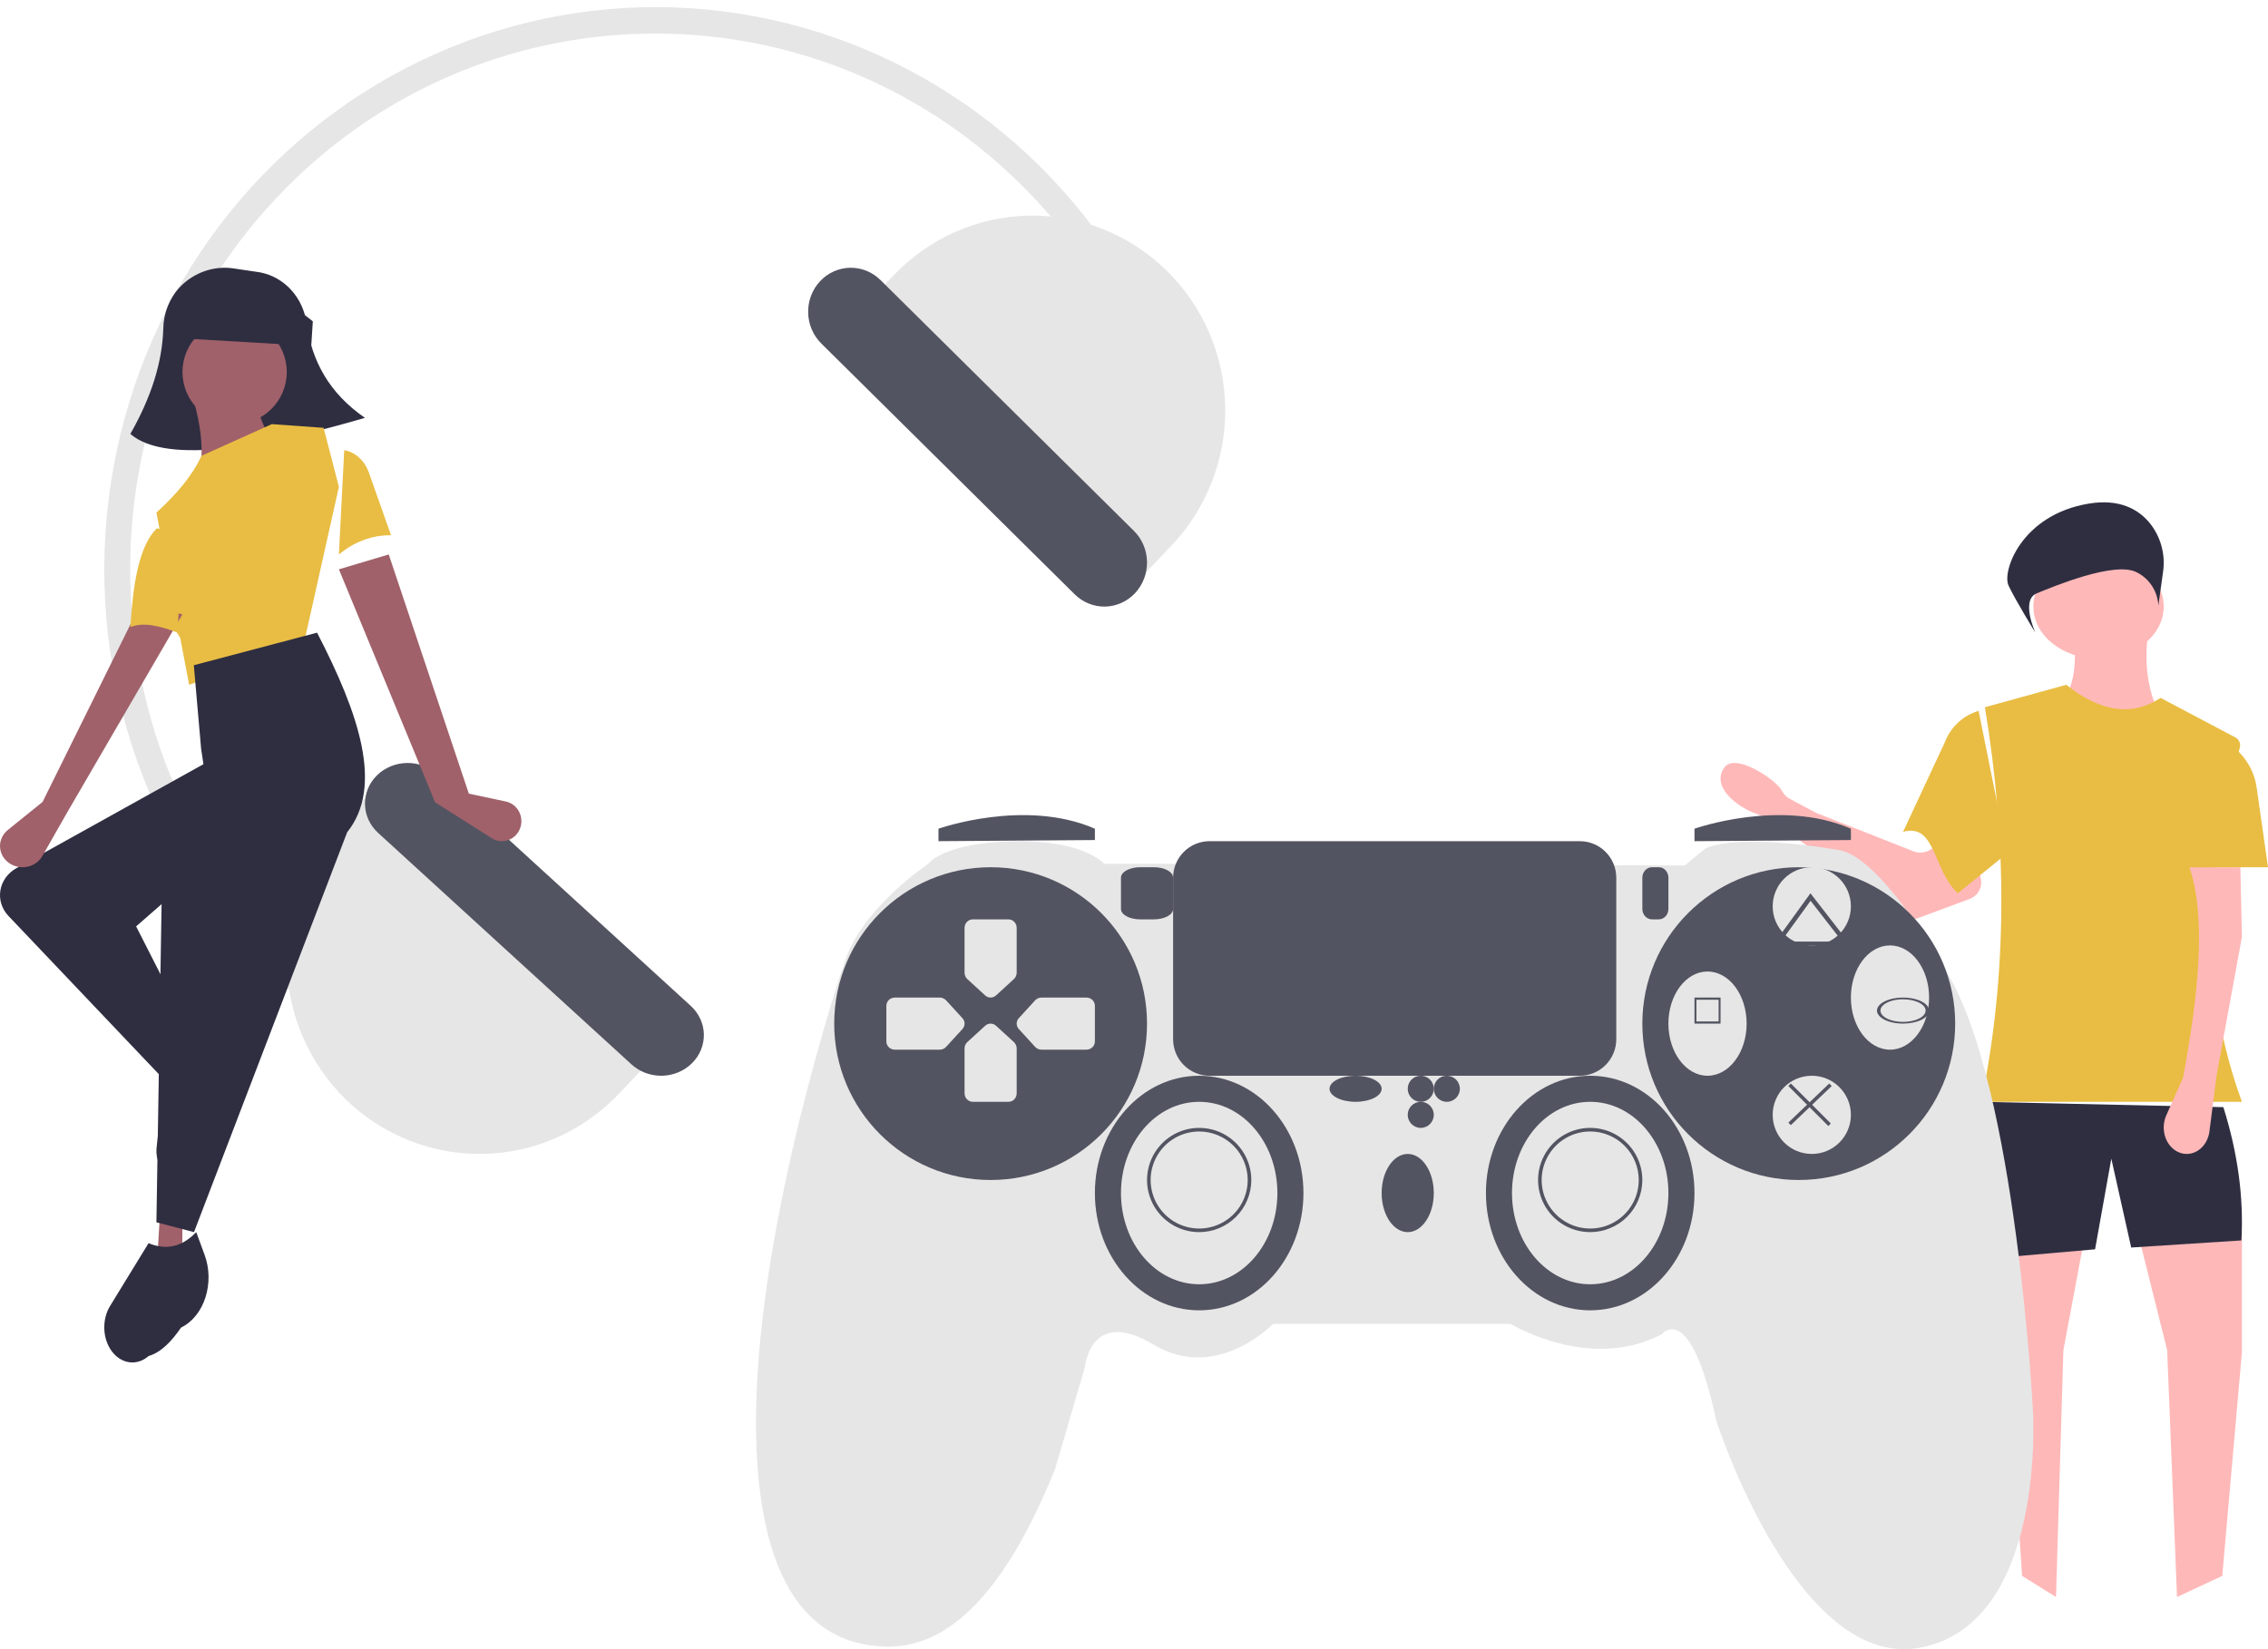 <svg width="110" height="80" viewBox="0 0 110 80" fill="none" xmlns="http://www.w3.org/2000/svg">
  <path
    d="M99.885 34.226C101.396 35.931 103.082 36.203 104.942 35.042C104.162 33.696 103.976 32.232 104.184 30.69H100.559C100.72 32.045 100.677 33.307 99.885 34.226Z"
    fill="#FFB8B8" />
  <path d="M105.587 77.471L107.782 76.445L108.736 65.585V59.856L103.678 59.77L105.11 65.499L105.587 77.471Z"
    fill="#FFB8B8" />
  <path d="M99.718 77.471L98.072 76.445L97.356 65.585V59.856L101.149 59.77L100.076 65.499L99.718 77.471Z"
    fill="#FFB8B8" />
  <path
    d="M96.706 61.034L101.613 60.603L102.401 56.207L103.365 60.517L108.711 60.172C108.828 58.078 108.531 55.922 107.835 53.707L96.092 53.448L96.706 61.034Z"
    fill="#2F2E41" />
  <path
    d="M92.162 44.419L86.106 39.877C86.043 39.83 85.974 39.791 85.901 39.762L85.02 39.413C84.314 39.133 82.967 38.201 83.624 37.241C84.153 36.468 86.18 37.854 86.429 38.367C86.508 38.529 86.637 38.662 86.799 38.748L88.029 39.404C88.059 39.42 88.09 39.435 88.121 39.447L92.807 41.297C92.937 41.349 93.077 41.369 93.217 41.357C93.356 41.344 93.491 41.3 93.609 41.227L94.459 40.702C94.58 40.627 94.717 40.583 94.86 40.571C95.003 40.56 95.146 40.583 95.278 40.638C95.409 40.693 95.525 40.778 95.615 40.887C95.705 40.995 95.767 41.123 95.794 41.26L96.075 42.64C96.115 42.839 96.082 43.045 95.982 43.222C95.881 43.4 95.719 43.536 95.525 43.609L93.013 44.541C92.872 44.594 92.72 44.61 92.571 44.589C92.422 44.567 92.281 44.509 92.162 44.419V44.419Z"
    fill="#FFB8B8" />
  <path
    d="M92.299 40.352C93.9 39.912 93.732 42.206 94.954 43.333L97.356 41.389L95.965 34.483C95.591 34.592 95.248 34.789 94.962 35.058C94.675 35.327 94.454 35.66 94.315 36.032L92.299 40.352Z"
    fill="#E9BD43" />
  <path
    d="M96.092 53.448H108.736C106.689 47.87 106.889 42.132 108.631 36.285C108.66 36.188 108.655 36.084 108.616 35.99C108.578 35.897 108.508 35.82 108.419 35.773L104.79 33.853C103.366 34.791 101.835 34.503 100.217 33.218L96.271 34.307C97.346 40.833 97.376 47.225 96.092 53.448Z"
    fill="#E9BD43" />
  <path
    d="M101.782 31.954C103.527 31.954 104.942 30.822 104.942 29.425C104.942 28.029 103.527 26.896 101.782 26.896C100.036 26.896 98.621 28.029 98.621 29.425C98.621 30.822 100.036 31.954 101.782 31.954Z"
    fill="#FFB8B8" />
  <path
    d="M105.882 52.281L105.066 54.106C104.994 54.267 104.953 54.444 104.944 54.625C104.936 54.806 104.961 54.987 105.017 55.156C105.074 55.325 105.161 55.478 105.273 55.605C105.385 55.733 105.519 55.832 105.666 55.895V55.895C105.822 55.963 105.989 55.989 106.155 55.972C106.321 55.955 106.482 55.896 106.625 55.798C106.768 55.701 106.891 55.568 106.984 55.409C107.076 55.249 107.137 55.068 107.161 54.879L107.502 52.192L108.736 45.443L108.659 42.069H106.19C107.032 44.579 106.614 48.281 105.882 52.281Z"
    fill="#FFB8B8" />
  <path
    d="M106.207 42.069H110L109.449 38.197C109.375 37.672 109.16 37.173 108.825 36.745C108.489 36.317 108.044 35.974 107.53 35.747L106.207 42.069Z"
    fill="#E9BD43" />
  <path
    d="M104.909 27.753C104.972 27.328 104.946 26.894 104.831 26.48C104.717 26.066 104.517 25.681 104.245 25.35C103.707 24.708 102.804 24.183 101.306 24.43C98.037 24.972 97.095 27.713 97.415 28.402C97.735 29.092 98.717 30.69 98.717 30.69C98.717 30.69 97.996 29.108 98.778 28.786C99.56 28.464 102.586 27.195 103.642 27.767C103.941 27.918 104.194 28.146 104.377 28.428C104.56 28.711 104.665 29.037 104.683 29.373L104.909 27.753Z"
    fill="#2F2E41" />
  <path
    d="M55.632 15.269L54.509 15.851C53.215 13.251 51.501 10.892 49.438 8.873C39.311 -1.064 23.15 -0.739 13.413 9.597C3.676 19.934 3.995 36.428 14.123 46.366C16.05 48.261 18.259 49.834 20.666 51.027L20.117 52.184C16.3 50.293 12.98 47.502 10.429 44.042C7.879 40.582 6.171 36.552 5.448 32.285C4.726 28.019 5.008 23.638 6.272 19.505C7.536 15.371 9.745 11.604 12.717 8.515C15.69 5.425 19.34 3.102 23.366 1.737C27.392 0.372 31.678 0.004 35.871 0.664C40.064 1.324 44.043 2.992 47.479 5.532C50.915 8.072 53.71 11.409 55.632 15.269V15.269Z"
    fill="#E6E6E6" />
  <path
    d="M16.518 39.969C14.799 41.777 13.861 44.201 13.91 46.708C13.959 49.215 14.99 51.6 16.778 53.338C18.566 55.076 20.963 56.025 23.443 55.975C25.922 55.926 28.281 54.882 29.999 53.075L31.609 51.382L18.128 38.276L16.518 39.969Z"
    fill="#E6E6E6" />
  <path
    d="M18.279 37.615C17.898 37.992 17.691 38.497 17.702 39.019C17.712 39.541 17.941 40.038 18.336 40.401L30.629 51.634C31.026 51.996 31.557 52.194 32.106 52.184C32.656 52.173 33.179 51.956 33.559 51.579C33.941 51.203 34.148 50.698 34.138 50.175C34.127 49.653 33.898 49.156 33.502 48.794L21.209 37.56C20.812 37.199 20.281 37.002 19.732 37.012C19.182 37.022 18.66 37.239 18.279 37.615Z"
    fill="#535461" />
  <path
    d="M55.206 28.161L56.816 26.468C58.534 24.66 59.472 22.236 59.423 19.729C59.375 17.222 58.343 14.837 56.555 13.099C55.67 12.238 54.626 11.562 53.482 11.11C52.339 10.658 51.118 10.437 49.891 10.462C47.411 10.511 45.053 11.554 43.334 13.362L41.724 15.055L55.206 28.161Z"
    fill="#E6E6E6" />
  <path
    d="M39.773 13.643C39.392 14.051 39.185 14.598 39.196 15.164C39.206 15.729 39.435 16.267 39.831 16.66L52.124 28.831C52.521 29.222 53.052 29.436 53.601 29.425C54.15 29.413 54.673 29.178 55.054 28.77C55.434 28.362 55.642 27.816 55.632 27.25C55.621 26.684 55.393 26.146 54.997 25.754L42.703 13.583C42.307 13.191 41.775 12.978 41.226 12.989C40.677 13 40.154 13.235 39.773 13.643V13.643Z"
    fill="#535461" />
  <path d="M45.517 40.805V40.2C45.517 40.2 49.703 38.716 53.103 40.2V40.75L45.517 40.805Z" fill="#535461" />
  <path d="M82.184 40.805V40.2C82.184 40.2 86.369 38.716 89.77 40.2V40.75L82.184 40.805Z" fill="#535461" />
  <path
    d="M57.567 41.9H53.558C53.558 41.9 52.534 40.725 49.122 40.809C45.71 40.893 45.028 41.9 45.028 41.9C45.028 41.9 41.658 44.123 40.891 46.892C40.891 46.892 36.754 59.1 36.668 68.666C36.583 78.231 40.336 79.574 42.298 79.825C44.26 80.077 47.758 79.742 51.17 71.267L52.62 66.317C52.62 66.317 52.876 63.38 55.947 65.226C59.017 67.072 61.747 64.219 61.747 64.219H73.263C73.263 64.219 77.102 66.568 80.599 64.722C80.599 64.722 81.964 62.96 83.243 68.918C83.243 68.918 87.167 81.168 93.224 79.909C99.28 78.651 98.598 68.414 98.598 68.414C98.598 68.414 97.787 52.766 94.46 47.228C94.46 47.228 91.262 41.48 89.129 41.228C89.129 41.228 84.523 40.389 82.731 41.145L81.708 41.984L57.567 41.9Z"
    fill="#E6E6E6" />
  <path
    d="M48.046 57.241C52.236 57.241 55.632 53.845 55.632 49.655C55.632 45.465 52.236 42.069 48.046 42.069C43.856 42.069 40.46 45.465 40.46 49.655C40.46 53.845 43.856 57.241 48.046 57.241Z"
    fill="#535461" />
  <path
    d="M87.242 57.241C91.431 57.241 94.828 53.845 94.828 49.655C94.828 45.465 91.431 42.069 87.242 42.069C83.052 42.069 79.655 45.465 79.655 49.655C79.655 53.845 83.052 57.241 87.242 57.241Z"
    fill="#535461" />
  <path
    d="M49.172 47.496L48.309 48.287C48.236 48.354 48.142 48.391 48.045 48.391C47.948 48.391 47.854 48.354 47.781 48.287L46.917 47.496C46.875 47.458 46.841 47.41 46.817 47.357C46.794 47.304 46.782 47.246 46.782 47.188V45.012C46.782 44.902 46.824 44.797 46.899 44.719C46.974 44.641 47.075 44.598 47.181 44.598H48.91C49.016 44.597 49.118 44.641 49.193 44.718C49.268 44.796 49.31 44.901 49.31 45.011V47.187C49.31 47.245 49.297 47.303 49.273 47.357C49.249 47.41 49.215 47.458 49.172 47.496Z"
    fill="#E6E6E6" />
  <path
    d="M49.172 50.549L48.309 49.759C48.236 49.692 48.142 49.655 48.045 49.655C47.948 49.655 47.854 49.692 47.781 49.759L46.917 50.55C46.875 50.589 46.841 50.636 46.817 50.689C46.794 50.742 46.782 50.8 46.782 50.858V53.033C46.781 53.143 46.823 53.249 46.898 53.326C46.973 53.404 47.074 53.448 47.18 53.448H48.91C49.016 53.449 49.118 53.405 49.193 53.328C49.268 53.25 49.31 53.145 49.31 53.035V50.859C49.31 50.8 49.297 50.742 49.273 50.689C49.249 50.635 49.215 50.588 49.172 50.549V50.549Z"
    fill="#E6E6E6" />
  <path
    d="M45.887 50.783L46.678 49.919C46.745 49.846 46.782 49.752 46.782 49.654C46.782 49.557 46.745 49.463 46.678 49.39L45.887 48.526C45.848 48.484 45.8 48.45 45.747 48.427C45.694 48.403 45.636 48.391 45.578 48.391H43.403C43.293 48.391 43.188 48.433 43.11 48.508C43.032 48.583 42.989 48.685 42.989 48.791V50.52C42.988 50.625 43.032 50.727 43.109 50.802C43.187 50.877 43.292 50.919 43.402 50.919H45.579C45.637 50.919 45.695 50.906 45.748 50.883C45.801 50.859 45.848 50.825 45.887 50.783V50.783Z"
    fill="#E6E6E6" />
  <path
    d="M50.204 50.783L49.414 49.919C49.347 49.846 49.31 49.752 49.31 49.654C49.31 49.557 49.347 49.463 49.414 49.39L50.205 48.526C50.244 48.484 50.291 48.45 50.344 48.427C50.398 48.403 50.455 48.391 50.514 48.391H52.688C52.798 48.391 52.904 48.432 52.982 48.507C53.059 48.582 53.103 48.683 53.103 48.789V50.52C53.104 50.625 53.06 50.727 52.983 50.802C52.905 50.877 52.8 50.919 52.69 50.919H50.514C50.456 50.919 50.398 50.907 50.344 50.884C50.29 50.86 50.242 50.826 50.204 50.783V50.783Z"
    fill="#E6E6E6" />
  <path
    d="M58.161 63.563C60.954 63.563 63.218 61.016 63.218 57.874C63.218 54.731 60.954 52.184 58.161 52.184C55.368 52.184 53.103 54.731 53.103 57.874C53.103 61.016 55.368 63.563 58.161 63.563Z"
    fill="#535461" />
  <path
    d="M77.126 63.563C79.919 63.563 82.184 61.016 82.184 57.874C82.184 54.731 79.919 52.184 77.126 52.184C74.333 52.184 72.069 54.731 72.069 57.874C72.069 61.016 74.333 63.563 77.126 63.563Z"
    fill="#535461" />
  <path
    d="M58.161 62.299C60.256 62.299 61.954 60.318 61.954 57.873C61.954 55.429 60.256 53.448 58.161 53.448C56.066 53.448 54.368 55.429 54.368 57.873C54.368 60.318 56.066 62.299 58.161 62.299Z"
    fill="#E6E6E6" />
  <path
    d="M58.161 59.77C57.661 59.77 57.172 59.622 56.756 59.344C56.34 59.066 56.016 58.671 55.825 58.209C55.633 57.747 55.583 57.239 55.681 56.748C55.778 56.258 56.019 55.807 56.373 55.453C56.726 55.1 57.177 54.859 57.667 54.761C58.158 54.664 58.666 54.714 59.129 54.905C59.591 55.097 59.986 55.421 60.263 55.837C60.541 56.252 60.69 56.741 60.69 57.241C60.689 57.912 60.422 58.555 59.948 59.029C59.474 59.503 58.831 59.769 58.161 59.77V59.77ZM58.161 54.887C57.695 54.887 57.24 55.025 56.853 55.284C56.466 55.543 56.164 55.91 55.986 56.34C55.807 56.771 55.761 57.244 55.852 57.701C55.943 58.157 56.167 58.577 56.496 58.906C56.825 59.235 57.245 59.46 57.702 59.55C58.158 59.641 58.632 59.595 59.062 59.416C59.492 59.238 59.86 58.937 60.118 58.549C60.377 58.162 60.515 57.707 60.515 57.241C60.514 56.617 60.266 56.019 59.825 55.577C59.383 55.136 58.785 54.888 58.161 54.887V54.887Z"
    fill="#535461" />
  <path
    d="M77.126 62.299C79.221 62.299 80.919 60.318 80.919 57.873C80.919 55.429 79.221 53.448 77.126 53.448C75.031 53.448 73.333 55.429 73.333 57.873C73.333 60.318 75.031 62.299 77.126 62.299Z"
    fill="#E6E6E6" />
  <path
    d="M77.126 59.77C76.626 59.77 76.137 59.622 75.722 59.344C75.306 59.066 74.981 58.671 74.79 58.209C74.599 57.747 74.549 57.239 74.646 56.748C74.744 56.258 74.985 55.807 75.338 55.453C75.692 55.1 76.142 54.859 76.633 54.761C77.124 54.664 77.632 54.714 78.094 54.905C78.556 55.097 78.951 55.421 79.229 55.837C79.507 56.252 79.655 56.741 79.655 57.241C79.654 57.912 79.388 58.555 78.914 59.029C78.44 59.503 77.797 59.769 77.126 59.77ZM77.126 54.887C76.661 54.887 76.206 55.025 75.818 55.284C75.431 55.543 75.129 55.91 74.951 56.34C74.773 56.771 74.726 57.244 74.817 57.701C74.908 58.157 75.132 58.577 75.462 58.906C75.791 59.235 76.21 59.46 76.667 59.55C77.124 59.641 77.597 59.595 78.027 59.416C78.458 59.238 78.825 58.937 79.084 58.549C79.343 58.162 79.481 57.707 79.481 57.241C79.48 56.617 79.232 56.019 78.79 55.577C78.349 55.136 77.751 54.888 77.126 54.887V54.887Z"
    fill="#535461" />
  <path
    d="M68.276 59.77C68.974 59.77 69.54 58.921 69.54 57.874C69.54 56.826 68.974 55.977 68.276 55.977C67.578 55.977 67.011 56.826 67.011 57.874C67.011 58.921 67.578 59.77 68.276 59.77Z"
    fill="#535461" />
  <path
    d="M65.747 53.448C66.445 53.448 67.011 53.165 67.011 52.816C67.011 52.467 66.445 52.184 65.747 52.184C65.049 52.184 64.483 52.467 64.483 52.816C64.483 53.165 65.049 53.448 65.747 53.448Z"
    fill="#535461" />
  <path
    d="M68.908 54.713C69.257 54.713 69.54 54.43 69.54 54.08C69.54 53.731 69.257 53.448 68.908 53.448C68.559 53.448 68.276 53.731 68.276 54.08C68.276 54.43 68.559 54.713 68.908 54.713Z"
    fill="#535461" />
  <path
    d="M68.908 53.448C69.257 53.448 69.54 53.165 69.54 52.816C69.54 52.467 69.257 52.184 68.908 52.184C68.559 52.184 68.276 52.467 68.276 52.816C68.276 53.165 68.559 53.448 68.908 53.448Z"
    fill="#535461" />
  <path
    d="M70.172 53.448C70.522 53.448 70.805 53.165 70.805 52.816C70.805 52.467 70.522 52.184 70.172 52.184C69.823 52.184 69.54 52.467 69.54 52.816C69.54 53.165 69.823 53.448 70.172 53.448Z"
    fill="#535461" />
  <path
    d="M55.299 42.069C55.052 42.069 54.815 42.122 54.641 42.217C54.466 42.312 54.368 42.44 54.368 42.574V44.093C54.368 44.227 54.466 44.355 54.641 44.45C54.815 44.544 55.052 44.597 55.299 44.598H55.966C56.213 44.597 56.449 44.544 56.624 44.45C56.798 44.355 56.896 44.227 56.897 44.093V42.574C56.896 42.44 56.798 42.312 56.624 42.217C56.449 42.122 56.213 42.069 55.966 42.069H55.299Z"
    fill="#535461" />
  <path
    d="M80.121 42.069C79.997 42.069 79.879 42.122 79.792 42.217C79.704 42.312 79.655 42.44 79.655 42.574V44.093C79.655 44.227 79.704 44.355 79.792 44.45C79.879 44.544 79.997 44.597 80.121 44.598H80.454C80.578 44.597 80.696 44.544 80.783 44.45C80.87 44.355 80.919 44.227 80.92 44.093V42.574C80.919 42.44 80.87 42.312 80.783 42.217C80.696 42.122 80.578 42.069 80.454 42.069H80.121Z"
    fill="#535461" />
  <path
    d="M87.874 45.862C88.921 45.862 89.77 45.013 89.77 43.965C89.77 42.918 88.921 42.069 87.874 42.069C86.826 42.069 85.977 42.918 85.977 43.965C85.977 45.013 86.826 45.862 87.874 45.862Z"
    fill="#E6E6E6" />
  <path
    d="M82.816 52.184C83.863 52.184 84.713 51.052 84.713 49.655C84.713 48.259 83.863 47.127 82.816 47.127C81.769 47.127 80.919 48.259 80.919 49.655C80.919 51.052 81.769 52.184 82.816 52.184Z"
    fill="#E6E6E6" />
  <path
    d="M91.667 50.919C92.714 50.919 93.563 49.787 93.563 48.391C93.563 46.994 92.714 45.862 91.667 45.862C90.619 45.862 89.77 46.994 89.77 48.391C89.77 49.787 90.619 50.919 91.667 50.919Z"
    fill="#E6E6E6" />
  <path
    d="M87.874 55.977C88.921 55.977 89.77 55.128 89.77 54.081C89.77 53.033 88.921 52.184 87.874 52.184C86.826 52.184 85.977 53.033 85.977 54.081C85.977 55.128 86.826 55.977 87.874 55.977Z"
    fill="#E6E6E6" />
  <path
    d="M58.664 40.805C58.196 40.805 57.746 40.992 57.415 41.324C57.083 41.656 56.897 42.106 56.897 42.576V50.413C56.897 50.882 57.083 51.333 57.415 51.665C57.746 51.997 58.196 52.183 58.664 52.184H76.623C77.092 52.183 77.541 51.997 77.872 51.665C78.204 51.333 78.39 50.882 78.391 50.413V42.576C78.39 42.106 78.204 41.656 77.872 41.324C77.541 40.992 77.092 40.805 76.623 40.805H58.664Z"
    fill="#535461" />
  <path
    d="M89.77 45.862H85.977L87.808 43.333L89.77 45.862ZM86.383 45.674H89.35L87.815 43.697L86.383 45.674Z"
    fill="#535461" />
  <path d="M83.448 49.655H82.184V48.391H83.448V49.655ZM82.278 49.55H83.355V48.496H82.278V49.55Z"
    fill="#535461" />
  <path
    d="M92.299 49.655C92.049 49.655 91.804 49.618 91.596 49.549C91.388 49.479 91.226 49.38 91.131 49.265C91.035 49.149 91.01 49.022 91.059 48.9C91.108 48.777 91.228 48.664 91.405 48.576C91.582 48.488 91.807 48.427 92.052 48.403C92.297 48.379 92.552 48.391 92.783 48.439C93.014 48.487 93.211 48.568 93.35 48.672C93.489 48.776 93.563 48.898 93.563 49.023C93.563 49.191 93.43 49.351 93.192 49.47C92.955 49.588 92.634 49.655 92.299 49.655ZM92.299 48.475C92.082 48.475 91.87 48.507 91.69 48.567C91.51 48.628 91.369 48.713 91.286 48.813C91.204 48.913 91.182 49.024 91.224 49.13C91.266 49.236 91.371 49.334 91.524 49.41C91.677 49.487 91.873 49.539 92.085 49.56C92.298 49.581 92.518 49.571 92.718 49.529C92.918 49.488 93.09 49.417 93.21 49.327C93.33 49.237 93.395 49.131 93.395 49.023C93.394 48.878 93.279 48.739 93.073 48.636C92.868 48.533 92.589 48.475 92.299 48.475Z"
    fill="#535461" />
  <path d="M86.858 52.56L86.736 52.682L88.675 54.622L88.797 54.5L86.858 52.56Z" fill="#535461" />
  <path d="M88.72 52.559L86.737 54.456L86.856 54.58L88.839 52.683L88.72 52.559Z" fill="#535461" />
  <path
    d="M17.701 20.27C13.126 21.602 8.117 22.605 6.322 21.05C7.305 19.322 7.871 17.618 7.919 15.946C7.93 15.181 8.224 14.451 8.737 13.911C9.077 13.564 9.487 13.303 9.937 13.149C10.386 12.995 10.863 12.951 11.331 13.021L12.518 13.197C12.558 13.202 12.598 13.209 12.638 13.217C13.208 13.331 13.729 13.63 14.13 14.073C14.53 14.517 14.789 15.081 14.87 15.688C15.12 17.501 15.961 19.071 17.701 20.27Z"
    fill="#2F2E41" />
  <path
    d="M22.739 38.499L24.535 38.881C24.672 38.91 24.801 38.97 24.913 39.057C25.024 39.144 25.116 39.256 25.181 39.384C25.245 39.512 25.282 39.653 25.287 39.797C25.292 39.941 25.266 40.085 25.21 40.217V40.217C25.157 40.346 25.077 40.46 24.977 40.554C24.876 40.647 24.758 40.717 24.628 40.759C24.499 40.801 24.363 40.814 24.229 40.797C24.094 40.78 23.965 40.734 23.85 40.66L21.103 38.919L16.437 27.617L18.854 26.896L22.739 38.499Z"
    fill="#A0616A" />
  <path d="M10.115 51.809L8.676 52.184L7.586 50.172L8.694 49.655L10.115 51.809Z" fill="#A0616A" />
  <path d="M8.829 62.299L7.586 61.792L7.781 58.506L8.851 58.607L8.829 62.299Z" fill="#A0616A" />
  <path
    d="M9.691 51.012L7.776 52.184L0.412 44.434C0.252 44.266 0.134 44.067 0.066 43.852C-0.002 43.636 -0.018 43.41 0.019 43.188C0.056 42.966 0.146 42.755 0.28 42.569C0.415 42.383 0.592 42.227 0.799 42.112L9.974 37.011L11.379 40.767L6.602 44.938L9.691 51.012Z"
    fill="#2F2E41" />
  <path
    d="M10.959 54.572C10.954 54.578 10.95 54.584 10.945 54.59C10.829 55.296 10.626 55.939 10.172 56.405C10.037 56.721 9.796 56.974 9.493 57.117C9.19 57.259 8.848 57.28 8.531 57.176V57.176C8.233 57.079 7.976 56.876 7.805 56.602C7.634 56.329 7.56 56.003 7.595 55.679L7.933 52.53C8.745 52.335 9.364 51.855 9.677 50.92L10.466 51.479C10.7 51.643 10.899 51.855 11.051 52.102C11.203 52.349 11.305 52.626 11.351 52.915C11.397 53.205 11.386 53.501 11.319 53.785C11.251 54.07 11.129 54.338 10.959 54.572V54.572Z"
    fill="#2F2E41" />
  <path
    d="M11.379 20.575C12.776 20.575 13.908 19.443 13.908 18.046C13.908 16.649 12.776 15.517 11.379 15.517C9.983 15.517 8.851 16.649 8.851 18.046C8.851 19.443 9.983 20.575 11.379 20.575Z"
    fill="#A0616A" />
  <path
    d="M13.908 22.049L9.216 25.632L8.851 24.157L9.67 23.006C9.897 21.877 9.75 20.631 9.36 19.31L12.421 19.313C12.553 20.381 13.004 21.312 13.908 22.049Z"
    fill="#A0616A" />
  <path
    d="M14.726 31.27L9.173 33.218L8.741 30.944C7.7 29.334 7.248 27.865 7.929 26.666L7.586 24.862C8.569 23.971 9.342 23.059 9.766 22.113L13.183 20.575L15.695 20.753L16.437 23.616L14.726 31.27Z"
    fill="#E9BD43" />
  <path
    d="M18.965 25.964C18.063 25.953 17.179 26.278 16.437 26.897L16.695 21.839C16.958 21.881 17.206 22.005 17.417 22.198C17.628 22.391 17.793 22.647 17.897 22.94L18.965 25.964Z"
    fill="#E9BD43" />
  <path
    d="M9.409 59.77L7.586 59.292L7.854 42.797L10.302 39.942L9.754 36.323L9.4 32.269L15.378 30.69C17.399 34.598 18.621 38.151 16.838 40.37L9.409 59.77Z"
    fill="#2F2E41" />
  <path
    d="M8.8 64.392C8.793 64.396 8.786 64.399 8.779 64.403C8.326 65.059 7.829 65.595 7.203 65.783C6.929 66.024 6.593 66.129 6.261 66.08C5.928 66.031 5.621 65.831 5.399 65.517V65.517C5.19 65.221 5.069 64.844 5.058 64.449C5.047 64.055 5.146 63.667 5.338 63.354L7.205 60.306C8.004 60.633 8.779 60.537 9.518 59.77L9.92 60.864C10.04 61.186 10.106 61.535 10.114 61.89C10.122 62.245 10.072 62.599 9.967 62.929C9.863 63.259 9.705 63.559 9.504 63.811C9.304 64.062 9.064 64.26 8.8 64.392V64.392Z"
    fill="#2F2E41" />
  <path
    d="M2.064 38.902L0.382 40.259C0.242 40.372 0.135 40.516 0.07 40.678C0.005 40.84 -0.015 41.015 0.011 41.186C0.037 41.358 0.109 41.52 0.219 41.658C0.329 41.797 0.475 41.907 0.643 41.978V41.978C0.895 42.085 1.181 42.098 1.443 42.014C1.705 41.931 1.923 41.756 2.054 41.526L3.271 39.389L8.851 29.797L6.752 29.425L2.064 38.902Z"
    fill="#A0616A" />
  <path
    d="M8.615 30.69C7.754 30.359 6.947 30.164 6.322 30.421C6.453 28.357 6.723 26.513 7.602 25.632L8.851 25.819L8.615 30.69Z"
    fill="#E9BD43" />
  <path
    d="M15.096 16.782L8.851 16.415L8.927 15.222C11.107 13.818 13.189 13.94 15.172 15.589L15.096 16.782Z"
    fill="#2F2E41" />
</svg>
